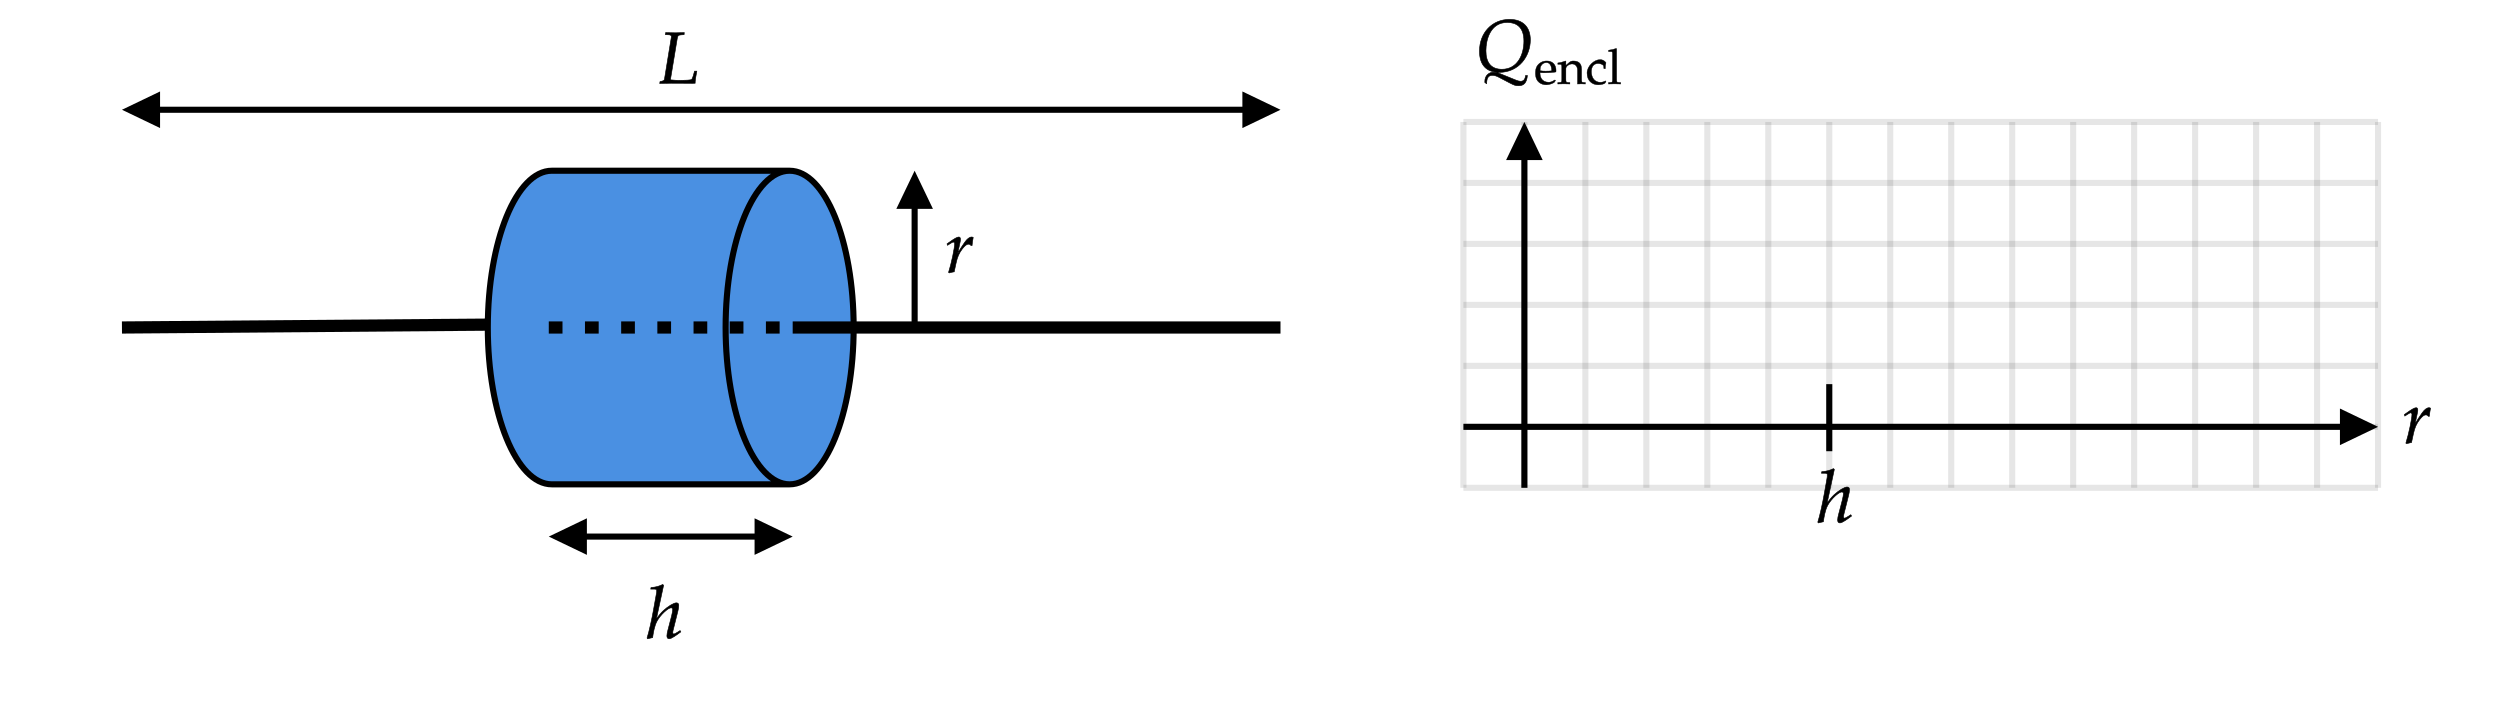 ﻿<svg xmlns="http://www.w3.org/2000/svg" xmlns:xlink="http://www.w3.org/1999/xlink" x="0" y="0" width="410" height="114.996" style="
        width:410px;
        height:114.996px;
        background: transparent;
        fill: none;
">
        
        
        <svg xmlns="http://www.w3.org/2000/svg" class="role-diagram-draw-area"><g class="shapes-region" style="stroke: black; fill: none;"><g class="composite-shape"><path class="real" d=" M129.5,79.43 L90.5,79.43 C84.7,79.43 80,67.92 80,53.71 C80,39.51 84.7,28 90.5,28 L129.5,28 M140,53.71 C140,67.92 135.3,79.43 129.5,79.43 C123.7,79.43 119,67.92 119,53.71 C119,39.51 123.7,28 129.5,28 C135.3,28 140,39.51 140,53.71" style="stroke-width: 1; stroke: rgb(0, 0, 0); fill: rgb(74, 144, 226); fill-opacity: 1;"/></g><g class="arrow-line"><path class="connection real" stroke-dasharray="" d="  M20,53.71 L80,53.24" style="stroke: rgb(0, 0, 0); stroke-width: 2; fill: none; fill-opacity: 1;"/></g><g class="arrow-line"><path class="connection real" stroke-dasharray="" d="  M130,53.71 L210,53.71" style="stroke: rgb(0, 0, 0); stroke-width: 2; fill: none; fill-opacity: 1;"/></g><g class="arrow-line"><path class="connection real" stroke-dasharray="2.25 3.685" d="  M90,53.71 L130,53.71" style="stroke: rgb(0, 0, 0); stroke-width: 2; fill: none; fill-opacity: 1;"/></g><g class="grouped-shape"><g class="composite-shape"><path class="real" d=" M240,20 L390,20 L390,80 L240,80 Z" style="stroke-width: 1; stroke: none; stroke-opacity: 0.1; fill: none; fill-opacity: 1;"/><path class="real" d=" M240,20 L240,80 M250,20 L250,80 M260,20 L260,80 M270,20 L270,80 M280,20 L280,80 M290,20 L290,80 M300,20 L300,80 M310,20 L310,80 M320,20 L320,80 M330,20 L330,80 M340,20 L340,80 M350,20 L350,80 M360,20 L360,80 M370,20 L370,80 M380,20 L380,80" style="stroke-width: 1; stroke: rgb(0, 0, 0); stroke-opacity: 0.1; fill: none; fill-opacity: 1;"/><path class="real" d=" M240,20 L390,20 M240,30 L390,30 M240,40 L390,40 M240,50 L390,50 M240,60 L390,60 M240,70 L390,70" style="stroke-width: 1; stroke: rgb(0, 0, 0); stroke-opacity: 0.1; fill: none; fill-opacity: 1;"/><path class="real" d=" " style="stroke-width: 1; stroke: rgb(0, 0, 0); stroke-opacity: 0.1; fill: none; fill-opacity: 1;"/></g><g class="arrow-line"><path class="connection real" stroke-dasharray="" d="  M240,80 L390,80" style="stroke: rgb(0, 0, 0); stroke-opacity: 0.1; stroke-width: 1; fill: none; fill-opacity: 1;"/></g><g class="arrow-line"><path class="connection real" stroke-dasharray="" d="  M390,80 L390,20" style="stroke: rgb(0, 0, 0); stroke-opacity: 0.1; stroke-width: 1; fill: none; fill-opacity: 1;"/></g></g><g class="arrow-line"><path class="connection real" stroke-dasharray="" d="  M250,23 L250,80" style="stroke: rgb(0, 0, 0); stroke-width: 1; fill: none; fill-opacity: 1;"/><g stroke="none" fill="#000" transform="matrix(6.123233995736766e-17,1,-1,6.123233995736766e-17,250,20)" style="stroke: none; fill: rgb(0, 0, 0); stroke-width: 1;"><path d=" M6.25,-3 L0,0 L6.25,3 Z"/></g></g><g class="arrow-line"><path class="connection real" stroke-dasharray="" d="  M240,70 L387,70" style="stroke: rgb(0, 0, 0); stroke-width: 1; fill: none; fill-opacity: 1;"/><g stroke="none" fill="#000" transform="matrix(-1,1.2246467991473532e-16,-1.2246467991473532e-16,-1,390,70)" style="stroke: none; fill: rgb(0, 0, 0); stroke-width: 1;"><path d=" M6.25,-3 L0,0 L6.25,3 Z"/></g></g><g class="arrow-line"><path class="connection real" stroke-dasharray="" d="  M300,63 L300,74" style="stroke: rgb(0, 0, 0); stroke-width: 1; fill: none; fill-opacity: 1;"/></g><g class="arrow-line"><path class="connection real" stroke-dasharray="" d="  M93,88 L127,88" style="stroke: rgb(0, 0, 0); stroke-width: 1; fill: none; fill-opacity: 1;"/><g stroke="none" fill="#000" transform="matrix(-1,1.2246467991473532e-16,-1.2246467991473532e-16,-1,130,88)" style="stroke: none; fill: rgb(0, 0, 0); stroke-width: 1;"><path d=" M6.25,-3 L0,0 L6.25,3 Z"/></g><g stroke="none" fill="#000" transform="matrix(1,0,0,1,90,88)" style="stroke: none; fill: rgb(0, 0, 0); stroke-width: 1;"><path d=" M6.25,-3 L0,0 L6.25,3 Z"/></g></g><g class="arrow-line"><path class="connection real" stroke-dasharray="" d="  M150,53.71 L150,31" style="stroke: rgb(0, 0, 0); stroke-width: 1; fill: none; fill-opacity: 1;"/><g stroke="none" fill="#000" transform="matrix(3.061616997868383e-16,1,-1,3.061616997868383e-16,150,28)" style="stroke: none; fill: rgb(0, 0, 0); stroke-width: 1;"><path d=" M6.25,-3 L0,0 L6.25,3 Z"/></g></g><g class="arrow-line"><path class="connection real" stroke-dasharray="" d="  M23,18 L207,18" style="stroke: rgb(0, 0, 0); stroke-width: 1; fill: none; fill-opacity: 1;"/><g stroke="none" fill="#000" transform="matrix(-1,1.2246467991473532e-16,-1.2246467991473532e-16,-1,210,18)" style="stroke: none; fill: rgb(0, 0, 0); stroke-width: 1;"><path d=" M6.25,-3 L0,0 L6.25,3 Z"/></g><g stroke="none" fill="#000" transform="matrix(1,0,0,1,20,18)" style="stroke: none; fill: rgb(0, 0, 0); stroke-width: 1;"><path d=" M6.25,-3 L0,0 L6.25,3 Z"/></g></g><g/></g><g/><g/><g/></svg>
        <svg xmlns="http://www.w3.org/2000/svg" xmlns:xlink="http://www.w3.org/1999/xlink" width="408" height="112.996" style="width:408px;height:112.996px;font-family:Asana-Math, Asana;background:transparent;"><g><g><g><g transform="matrix(1,0,0,1,242,11.65)"><path transform="matrix(0.012,0,0,-0.012,0,0)" d="M151 -172C151 -95 175 -59 228 -59C257 -59 285 -67 324 -88L469 -164C529 -195 547 -201 587 -201C662 -201 698 -158 708 -61L683 -61C677 -115 655 -140 615 -140C598 -140 579 -135 553 -125L317 -29C292 -19 274 -15 251 -15C177 -15 126 -66 126 -142C126 -144 126 -151 127 -159ZM748 425C748 603 644 706 464 706C227 706 53 523 53 272C53 83 147 -18 323 -18C595 -18 748 207 748 425ZM660 409C660 221 571 24 360 24C216 24 141 110 141 277C141 425 199 664 433 664C549 664 660 610 660 409Z" stroke="rgb(0,0,0)" stroke-opacity="1" stroke-width="8" fill="rgb(0,0,0)" fill-opacity="1"></path></g></g><g><g><g><g><g transform="matrix(1,0,0,1,251.605,13.752)"><path transform="matrix(0.008,0,0,-0.008,0,0)" d="M250 -20C315 -20 405 18 417 36L437 70L424 80C360 42 337 33 294 33C229 33 175 62 147 111C128 144 121 172 119 230C140 227 170 226 204 226C290 226 399 234 446 244C447 258 448 267 448 279C448 394 374 469 262 469C225 469 180 464 140 440C58 392 26 323 26 219C26 25 161 -20 250 -20ZM359 267C335 264 284 261 233 261C190 261 147 264 121 270C121 317 125 339 138 365C159 409 202 436 250 436C283 436 309 423 327 396C349 363 356 334 359 267ZM888 -3C949 0 950 0 967 0C981 0 981 0 1050 -3L1050 27L1009 30C975 32 972 38 972 102L972 295C972 412 917 469 805 469C768 469 747 462 726 444L650 378L650 465L641 469C590 448 538 434 485 428L485 400L522 400C562 400 566 393 566 327L566 102C566 39 563 32 529 30L484 27L484 -3C552 -1 579 0 608 0C637 0 664 -1 732 -3L732 27L687 30C653 32 650 39 650 102L650 314C650 359 716 408 777 408C844 408 888 358 888 281ZM1458 311C1458 357 1463 398 1472 434C1440 478 1397 497 1352 497C1228 497 1084 361 1084 224C1084 219 1085 215 1085 210C1085 75 1180 -20 1314 -20C1366 -20 1441 -1 1451 14L1472 46L1462 61C1425 41 1393 32 1357 32C1246 32 1173 118 1173 250C1173 357 1223 417 1313 417C1357 417 1405 397 1423 372L1430 311ZM1525 661L1581 661C1599 661 1606 650 1606 620L1606 102C1606 39 1603 32 1569 30L1523 27L1523 -3C1623 0 1623 0 1648 0C1673 0 1673 0 1773 -3L1773 27L1727 30C1693 32 1690 39 1690 102L1690 718L1681 726C1637 709 1604 701 1525 689Z" stroke="rgb(0,0,0)" stroke-opacity="1" stroke-width="8" fill="rgb(0,0,0)" fill-opacity="1"></path></g></g></g></g></g></g></g><g><g><g><g transform="matrix(1,0,0,1,394,72.65)"><path transform="matrix(0.012,0,0,-0.012,0,0)" d="M368 365C371 403 376 435 384 476C373 481 369 482 364 482C333 482 302 458 266 407C227 351 188 291 172 256L204 408C208 425 210 438 210 450C210 470 202 482 187 482C166 482 128 461 54 408L26 388L33 368L65 389C93 407 104 412 113 412C123 412 130 403 130 390C130 332 87 126 47 -2L57 -9C72 -4 88 -1 111 4L124 6L150 126C168 209 191 262 235 319C269 363 296 384 318 384C333 384 343 379 354 365Z" stroke="rgb(0,0,0)" stroke-opacity="1" stroke-width="8" fill="rgb(0,0,0)" fill-opacity="1"></path></g></g></g></g><g><g><g><g transform="matrix(1,0,0,1,298,85.65)"><path transform="matrix(0.012,0,0,-0.012,0,0)" d="M236 722L224 733C179 711 138 697 64 691L60 670L108 670C126 670 142 667 142 647C142 641 142 632 140 622L98 388C78 272 36 80 10 2L17 -9L86 7C94 64 108 164 148 236C193 317 296 414 338 414C349 414 360 407 360 393C360 375 355 342 345 303L294 107C288 85 281 55 281 31C281 6 291 -9 312 -9C344 -9 412 41 471 85L461 103L435 86C412 71 386 56 374 56C367 56 361 65 361 76C361 88 364 101 368 116L432 372C438 398 443 423 443 447C443 464 437 482 411 482C376 482 299 437 231 374C198 343 172 308 144 273L140 275Z" stroke="rgb(0,0,0)" stroke-opacity="1" stroke-width="8" fill="rgb(0,0,0)" fill-opacity="1"></path></g></g></g></g><g><g><g><g transform="matrix(1,0,0,1,106,104.65)"><path transform="matrix(0.012,0,0,-0.012,0,0)" d="M236 722L224 733C179 711 138 697 64 691L60 670L108 670C126 670 142 667 142 647C142 641 142 632 140 622L98 388C78 272 36 80 10 2L17 -9L86 7C94 64 108 164 148 236C193 317 296 414 338 414C349 414 360 407 360 393C360 375 355 342 345 303L294 107C288 85 281 55 281 31C281 6 291 -9 312 -9C344 -9 412 41 471 85L461 103L435 86C412 71 386 56 374 56C367 56 361 65 361 76C361 88 364 101 368 116L432 372C438 398 443 423 443 447C443 464 437 482 411 482C376 482 299 437 231 374C198 343 172 308 144 273L140 275Z" stroke="rgb(0,0,0)" stroke-opacity="1" stroke-width="8" fill="rgb(0,0,0)" fill-opacity="1"></path></g></g></g></g><g><g><g><g transform="matrix(1,0,0,1,155,44.65)"><path transform="matrix(0.012,0,0,-0.012,0,0)" d="M368 365C371 403 376 435 384 476C373 481 369 482 364 482C333 482 302 458 266 407C227 351 188 291 172 256L204 408C208 425 210 438 210 450C210 470 202 482 187 482C166 482 128 461 54 408L26 388L33 368L65 389C93 407 104 412 113 412C123 412 130 403 130 390C130 332 87 126 47 -2L57 -9C72 -4 88 -1 111 4L124 6L150 126C168 209 191 262 235 319C269 363 296 384 318 384C333 384 343 379 354 365Z" stroke="rgb(0,0,0)" stroke-opacity="1" stroke-width="8" fill="rgb(0,0,0)" fill-opacity="1"></path></g></g></g></g><g><g><g><g transform="matrix(1,0,0,1,108,13.65)"><path transform="matrix(0.012,0,0,-0.012,0,0)" d="M349 664L352 692L238 689C222 689 204 689 161 690L97 692L94 664L141 662C165 661 176 653 176 635L81 55C77 37 65 30 21 23L16 -3L57 -2C88 -1 150 0 170 0C170 0 467 -1 467 -1C467 -1 500 0 500 0C499 25 510 103 523 165L492 165L475 103C466 71 457 54 448 49C435 44 371 39 304 39C255 39 228 40 162 46C165 64 256 605 256 613C263 651 270 658 307 661Z" stroke="rgb(0,0,0)" stroke-opacity="1" stroke-width="8" fill="rgb(0,0,0)" fill-opacity="1"></path></g></g></g></g></svg>
</svg>
